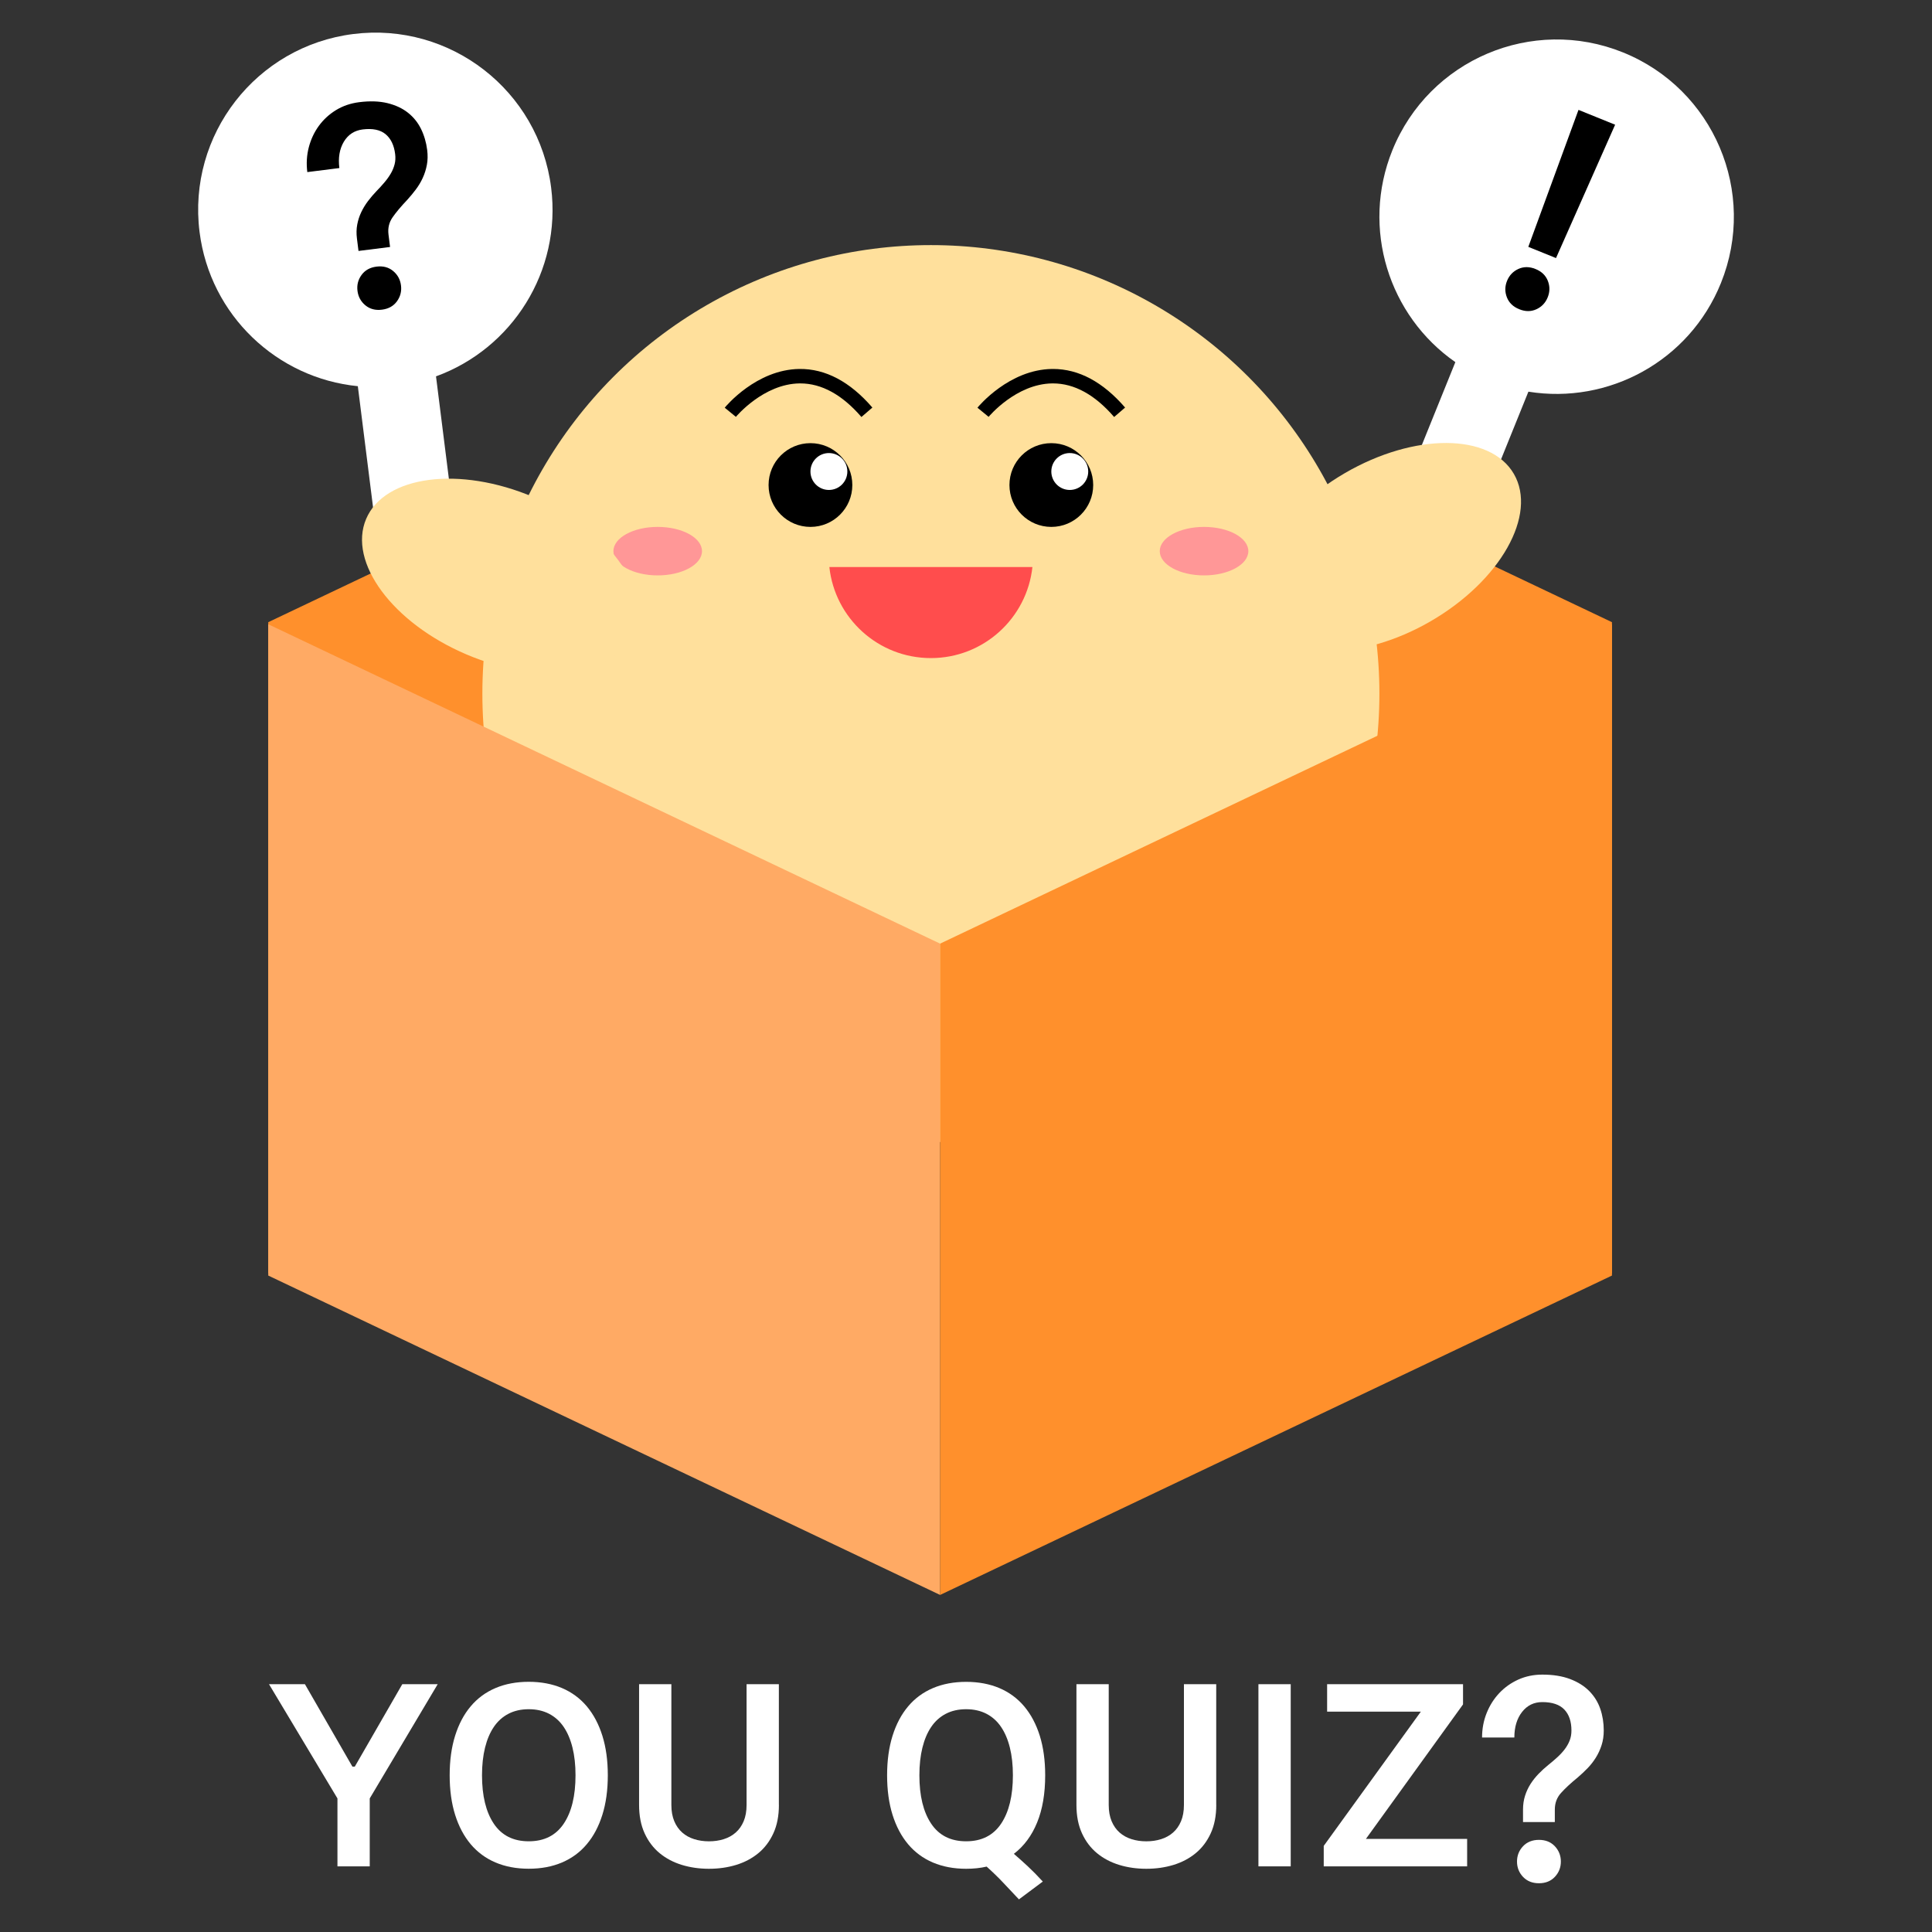 <?xml version="1.0" encoding="utf-8"?>
<!-- Generator: Adobe Illustrator 25.4.1, SVG Export Plug-In . SVG Version: 6.00 Build 0)  -->
<svg version="1.1" id="Layer_1" xmlns="http://www.w3.org/2000/svg" xmlns:xlink="http://www.w3.org/1999/xlink" x="0px" y="0px"
	 viewBox="0 0 800 800" style="enable-background:new 0 0 800 800;" xml:space="preserve">
<rect x="0" y="0" width="800" height="800" fill="#333333" stroke="none"/>
<style type="text/css">
	.st0{fill:#FF902C;}
	.st1{fill:#FFE09C;}
	.st2{fill:#FFFFFF;}
	.st3{fill:#FFAA64;}
	.st4{fill:#FF4D4D;}
	.st5{fill:#FF9797;}
</style>
<g>
	<g>
		<polygon class="st0" points="389.28,395.07 111.08,527.32 111.08,257.63 389.28,125.38 667.48,257.63 667.48,527.32 		"/>
	</g>
	<g>
		<circle class="st1" cx="385.46" cy="287.21" r="185.72"/>
	</g>
	<g>
		<g>
			<circle cx="335.59" cy="200.84" r="17.34"/>
		</g>
		<g>
			<circle cx="435.33" cy="200.84" r="17.34"/>
		</g>
	</g>
	<g>
		<circle class="st2" cx="343.23" cy="195.24" r="7.64"/>
	</g>
	<g>
		<circle class="st2" cx="442.97" cy="195.24" r="7.64"/>
	</g>
	<g>
		<g>
			<polygon class="st3" points="389.28,660.43 111.08,528.18 111.08,258.49 389.28,390.74 			"/>
		</g>
		<g>
			<polygon class="st0" points="389.28,660.43 667.48,528.18 667.48,258.49 389.28,390.74 			"/>
		</g>
	</g>
	<g>
		<g>
			<path d="M356.7,172.67c-7.97-9.23-16.49-13.91-25.31-13.91c-0.1,0-0.2,0-0.3,0c-14.95,0.18-26.26,13.71-26.37,13.85l-4.63-3.79
				c0.53-0.65,13.13-15.8,30.89-16.04c10.79-0.14,20.97,5.23,30.25,15.98L356.7,172.67z"/>
		</g>
		<g>
			<path d="M461.34,172.67c-7.97-9.23-16.49-13.91-25.31-13.91c-0.11,0-0.22,0-0.33,0c-15,0.2-26.22,13.71-26.33,13.85l-4.63-3.79
				c0.53-0.65,13.13-15.8,30.89-16.04c0.14,0,0.28,0,0.42,0c10.64,0,20.67,5.38,29.83,15.98L461.34,172.67z"/>
		</g>
	</g>
	<g>
		<path class="st4" d="M385.46,272.5c21.81,0,39.75-16.51,42.04-37.7h-84.08C345.71,255.99,363.65,272.5,385.46,272.5z"/>
	</g>
	<g>
		<g>
			<ellipse class="st5" cx="272.34" cy="228.22" rx="18.34" ry="10.04"/>
		</g>
		<g>
			<ellipse class="st5" cx="498.57" cy="228.22" rx="18.34" ry="10.04"/>
		</g>
	</g>
	<g>
		<g>
			<path class="st2" d="M712.59,117.23c15.19-37.57-2.95-80.33-40.52-95.52s-80.33,2.95-95.52,40.52
				c-13.09,32.37-1.43,68.6,26.08,87.72l-29.33,72.55l30.25,12.23l29.33-72.55C665.95,167.54,699.51,149.6,712.59,117.23z"/>
		</g>
		<g>
			<path d="M640.87,123.12c-0.92,2.28-2.49,3.93-4.69,4.94c-2.2,1.01-4.57,1.01-7.1-0.02c-2.53-1.02-4.23-2.66-5.11-4.92
				c-0.88-2.26-0.86-4.53,0.06-6.81c0.92-2.28,2.48-3.93,4.69-4.94c2.2-1.01,4.57-1.01,7.1,0.02c2.53,1.02,4.23,2.66,5.11,4.92
				C641.81,118.56,641.79,120.83,640.87,123.12z M668.79,51.64l-24.48,55.22l-11.47-4.64l20.78-56.72L668.79,51.64z"/>
		</g>
	</g>
	<g>
		<g>
			<path class="st2" d="M228.22,77.73c-5.06-40.21-41.75-68.7-81.95-63.64s-68.7,41.75-63.64,81.95
				c4.36,34.64,32.2,60.59,65.54,63.87l9.76,77.64l32.37-4.07l-9.76-77.64C212.02,144.4,232.57,112.37,228.22,77.73z"/>
		</g>
		<g>
			<path d="M176.89,62.11c0.27,2.18,0.23,4.23-0.13,6.15c-0.36,1.92-0.94,3.74-1.73,5.45c-0.79,1.71-1.75,3.3-2.87,4.79
				c-1.12,1.48-2.3,2.9-3.54,4.27c-2.61,2.74-4.63,5.16-6.08,7.25c-1.45,2.09-2,4.46-1.67,7.1l0.65,5.15l-13.07,1.64l-0.65-5.15
				c-0.26-2.05-0.22-3.98,0.13-5.8c0.34-1.82,0.9-3.53,1.67-5.14c0.77-1.61,1.7-3.13,2.79-4.57c1.09-1.44,2.26-2.81,3.51-4.11
				c1.19-1.22,2.29-2.43,3.31-3.64c1.02-1.2,1.89-2.42,2.61-3.65c0.72-1.23,1.24-2.5,1.58-3.82c0.34-1.32,0.41-2.73,0.22-4.25
				c-0.46-3.7-1.8-6.44-4-8.25c-2.2-1.8-5.35-2.44-9.44-1.93c-3.43,0.43-6.03,2.13-7.81,5.1c-1.77,2.97-2.39,6.6-1.85,10.89
				l-13.27,1.67c-0.45-3.56-0.24-6.99,0.62-10.28c0.86-3.29,2.25-6.25,4.16-8.87c1.92-2.62,4.29-4.8,7.12-6.53
				c2.83-1.73,6.03-2.82,9.6-3.27c4.42-0.56,8.31-0.42,11.67,0.39c3.35,0.82,6.19,2.14,8.49,3.96c2.31,1.82,4.11,4.06,5.42,6.71
				C175.63,56.03,176.49,58.94,176.89,62.11z M166.04,118.18c0.31,2.44-0.26,4.64-1.68,6.6c-1.43,1.96-3.5,3.11-6.2,3.45
				c-2.71,0.34-4.99-0.26-6.86-1.8c-1.87-1.54-2.96-3.53-3.27-5.98c-0.31-2.44,0.25-4.64,1.68-6.6c1.43-1.96,3.5-3.11,6.2-3.45
				c2.71-0.34,4.99,0.26,6.86,1.8C164.64,113.75,165.73,115.74,166.04,118.18z"/>
		</g>
	</g>
	<g>
		
			<ellipse transform="matrix(0.391 -0.92 0.92 0.391 -93.117 335.839)" class="st1" cx="207.14" cy="238.26" rx="35.42" ry="60.28"/>
	</g>
	<g>
		
			<ellipse transform="matrix(0.865 -0.503 0.503 0.865 -36.055 319.432)" class="st1" cx="574.33" cy="226.58" rx="60.28" ry="35.42"/>
	</g>
	<g>
		<path class="st2" d="M181.24,697.39l-28.14,47.3v28.14h-13.37v-28.14l-28.34-47.3h14.87l19.66,34.12h1l19.66-34.12H181.24z"/>
		<path class="st2" d="M251.68,735.1c0,6.12-0.75,11.57-2.25,16.36c-1.5,4.79-3.64,8.85-6.44,12.17c-2.79,3.33-6.22,5.85-10.28,7.58
			c-4.06,1.73-8.65,2.59-13.77,2.59c-5.12,0-9.71-0.87-13.77-2.59c-4.06-1.73-7.48-4.26-10.28-7.58c-2.79-3.33-4.94-7.38-6.44-12.17
			c-1.5-4.79-2.25-10.24-2.25-16.36c0-6.12,0.75-11.57,2.25-16.36c1.5-4.79,3.64-8.85,6.44-12.17c2.79-3.33,6.22-5.85,10.28-7.58
			c4.06-1.73,8.65-2.59,13.77-2.59c5.12,0,9.71,0.87,13.77,2.59c4.06,1.73,7.48,4.26,10.28,7.58c2.79,3.33,4.94,7.38,6.44,12.17
			C250.93,723.53,251.68,728.99,251.68,735.1z M238.31,735.1c0-4.26-0.42-8.07-1.25-11.43c-0.83-3.36-2.05-6.22-3.64-8.58
			c-1.6-2.36-3.61-4.17-6.04-5.44c-2.43-1.26-5.24-1.9-8.43-1.9c-3.19,0-6,0.63-8.43,1.9c-2.43,1.26-4.44,3.08-6.04,5.44
			c-1.6,2.36-2.81,5.22-3.64,8.58c-0.83,3.36-1.25,7.17-1.25,11.43c0,8.52,1.63,15.2,4.89,20.06c3.26,4.86,8.08,7.28,14.47,7.28
			s11.21-2.43,14.47-7.28C236.68,750.31,238.31,743.62,238.31,735.1z"/>
		<path class="st2" d="M322.53,747.38c0,4.52-0.77,8.45-2.3,11.77c-1.53,3.33-3.61,6.07-6.24,8.23c-2.63,2.16-5.69,3.77-9.18,4.84
			c-3.49,1.06-7.23,1.6-11.23,1.6c-3.99,0-7.73-0.53-11.23-1.6c-3.49-1.07-6.55-2.68-9.18-4.84c-2.63-2.16-4.71-4.9-6.24-8.23
			c-1.53-3.33-2.3-7.25-2.3-11.77v-49.99h13.37v49.99c0,2.59,0.4,4.84,1.2,6.74c0.8,1.9,1.9,3.46,3.29,4.69
			c1.4,1.23,3.04,2.15,4.94,2.74c1.9,0.6,3.94,0.9,6.14,0.9c2.2,0,4.24-0.3,6.14-0.9c1.9-0.6,3.54-1.51,4.94-2.74
			c1.4-1.23,2.49-2.79,3.29-4.69c0.8-1.9,1.2-4.14,1.2-6.74v-49.99h13.37V747.38z"/>
		<path class="st2" d="M432.79,735.1c0,7.58-1.11,14.1-3.34,19.56c-2.23,5.46-5.44,9.78-9.63,12.97c1.86,1.6,3.79,3.33,5.79,5.19
			c2,1.86,4.06,3.96,6.19,6.29l-9.88,7.38c-2.2-2.33-4.33-4.59-6.39-6.78c-2.06-2.2-4.39-4.46-6.98-6.79
			c-2.59,0.6-5.42,0.9-8.48,0.9c-5.12,0-9.71-0.87-13.77-2.59c-4.06-1.73-7.48-4.26-10.28-7.58c-2.79-3.33-4.94-7.38-6.44-12.17
			c-1.5-4.79-2.25-10.24-2.25-16.36c0-6.12,0.75-11.57,2.25-16.36c1.5-4.79,3.64-8.85,6.44-12.17c2.79-3.33,6.22-5.85,10.28-7.58
			c4.06-1.73,8.65-2.59,13.77-2.59c5.12,0,9.71,0.87,13.77,2.59c4.06,1.73,7.48,4.26,10.28,7.58c2.79,3.33,4.94,7.38,6.44,12.17
			C432.04,723.53,432.79,728.99,432.79,735.1z M419.42,735.1c0-4.26-0.42-8.07-1.25-11.43c-0.83-3.36-2.05-6.22-3.64-8.58
			c-1.6-2.36-3.61-4.17-6.04-5.44c-2.43-1.26-5.24-1.9-8.43-1.9s-6,0.63-8.43,1.9c-2.43,1.26-4.44,3.08-6.04,5.44
			c-1.6,2.36-2.81,5.22-3.64,8.58c-0.83,3.36-1.25,7.17-1.25,11.43c0,8.52,1.63,15.2,4.89,20.06c3.26,4.86,8.08,7.28,14.47,7.28
			c6.39,0,11.21-2.43,14.47-7.28C417.78,750.31,419.42,743.62,419.42,735.1z"/>
		<path class="st2" d="M503.63,747.38c0,4.52-0.77,8.45-2.3,11.77c-1.53,3.33-3.61,6.07-6.24,8.23c-2.63,2.16-5.69,3.77-9.18,4.84
			c-3.49,1.06-7.23,1.6-11.23,1.6c-3.99,0-7.73-0.53-11.23-1.6c-3.49-1.07-6.55-2.68-9.18-4.84c-2.63-2.16-4.71-4.9-6.24-8.23
			c-1.53-3.33-2.3-7.25-2.3-11.77v-49.99h13.37v49.99c0,2.59,0.4,4.84,1.2,6.74c0.8,1.9,1.9,3.46,3.29,4.69
			c1.4,1.23,3.04,2.15,4.94,2.74c1.9,0.6,3.94,0.9,6.14,0.9c2.19,0,4.24-0.3,6.14-0.9c1.9-0.6,3.54-1.51,4.94-2.74
			c1.4-1.23,2.49-2.79,3.29-4.69c0.8-1.9,1.2-4.14,1.2-6.74v-49.99h13.37V747.38z"/>
		<path class="st2" d="M534.46,772.82h-13.37v-75.43h13.37V772.82z"/>
		<path class="st2" d="M607.5,772.82h-59.37v-8.48l40.21-55.58h-38.81v-11.38h56.28v8.38l-40.21,55.68h41.91V772.82z"/>
		<path class="st2" d="M664.08,716.55c0,2.2-0.3,4.23-0.9,6.09c-0.6,1.86-1.4,3.59-2.4,5.19c-1,1.6-2.15,3.06-3.44,4.39
			c-1.3,1.33-2.64,2.59-4.04,3.79c-2.93,2.39-5.24,4.54-6.94,6.44c-1.7,1.9-2.54,4.17-2.54,6.84v5.19h-13.17v-5.19
			c0-2.06,0.28-3.97,0.85-5.74c0.56-1.76,1.33-3.39,2.29-4.89c0.96-1.5,2.08-2.89,3.34-4.19c1.26-1.3,2.59-2.51,3.99-3.64
			c1.33-1.06,2.58-2.13,3.74-3.19c1.16-1.06,2.18-2.16,3.04-3.29c0.86-1.13,1.55-2.33,2.05-3.59c0.5-1.26,0.75-2.66,0.75-4.19
			c0-3.72-0.98-6.62-2.94-8.68c-1.96-2.06-5.01-3.09-9.13-3.09c-3.46,0-6.25,1.36-8.38,4.09c-2.13,2.73-3.19,6.25-3.19,10.58h-13.37
			c0-3.59,0.63-6.97,1.9-10.13c1.26-3.16,3.01-5.92,5.24-8.28c2.23-2.36,4.85-4.22,7.88-5.59c3.03-1.36,6.34-2.05,9.93-2.05
			c4.46,0,8.3,0.62,11.53,1.85c3.23,1.23,5.87,2.89,7.93,4.99c2.06,2.1,3.58,4.54,4.54,7.33
			C663.59,710.36,664.08,713.35,664.08,716.55z M646.32,770.83c0,2.46-0.83,4.57-2.49,6.34c-1.66,1.76-3.86,2.64-6.59,2.64
			c-2.73,0-4.92-0.88-6.59-2.64c-1.66-1.76-2.49-3.88-2.49-6.34c0-2.46,0.83-4.57,2.49-6.34c1.66-1.76,3.86-2.64,6.59-2.64
			c2.73,0,4.92,0.88,6.59,2.64C645.48,766.25,646.32,768.36,646.32,770.83z"/>
	</g>
</g>
</svg>
